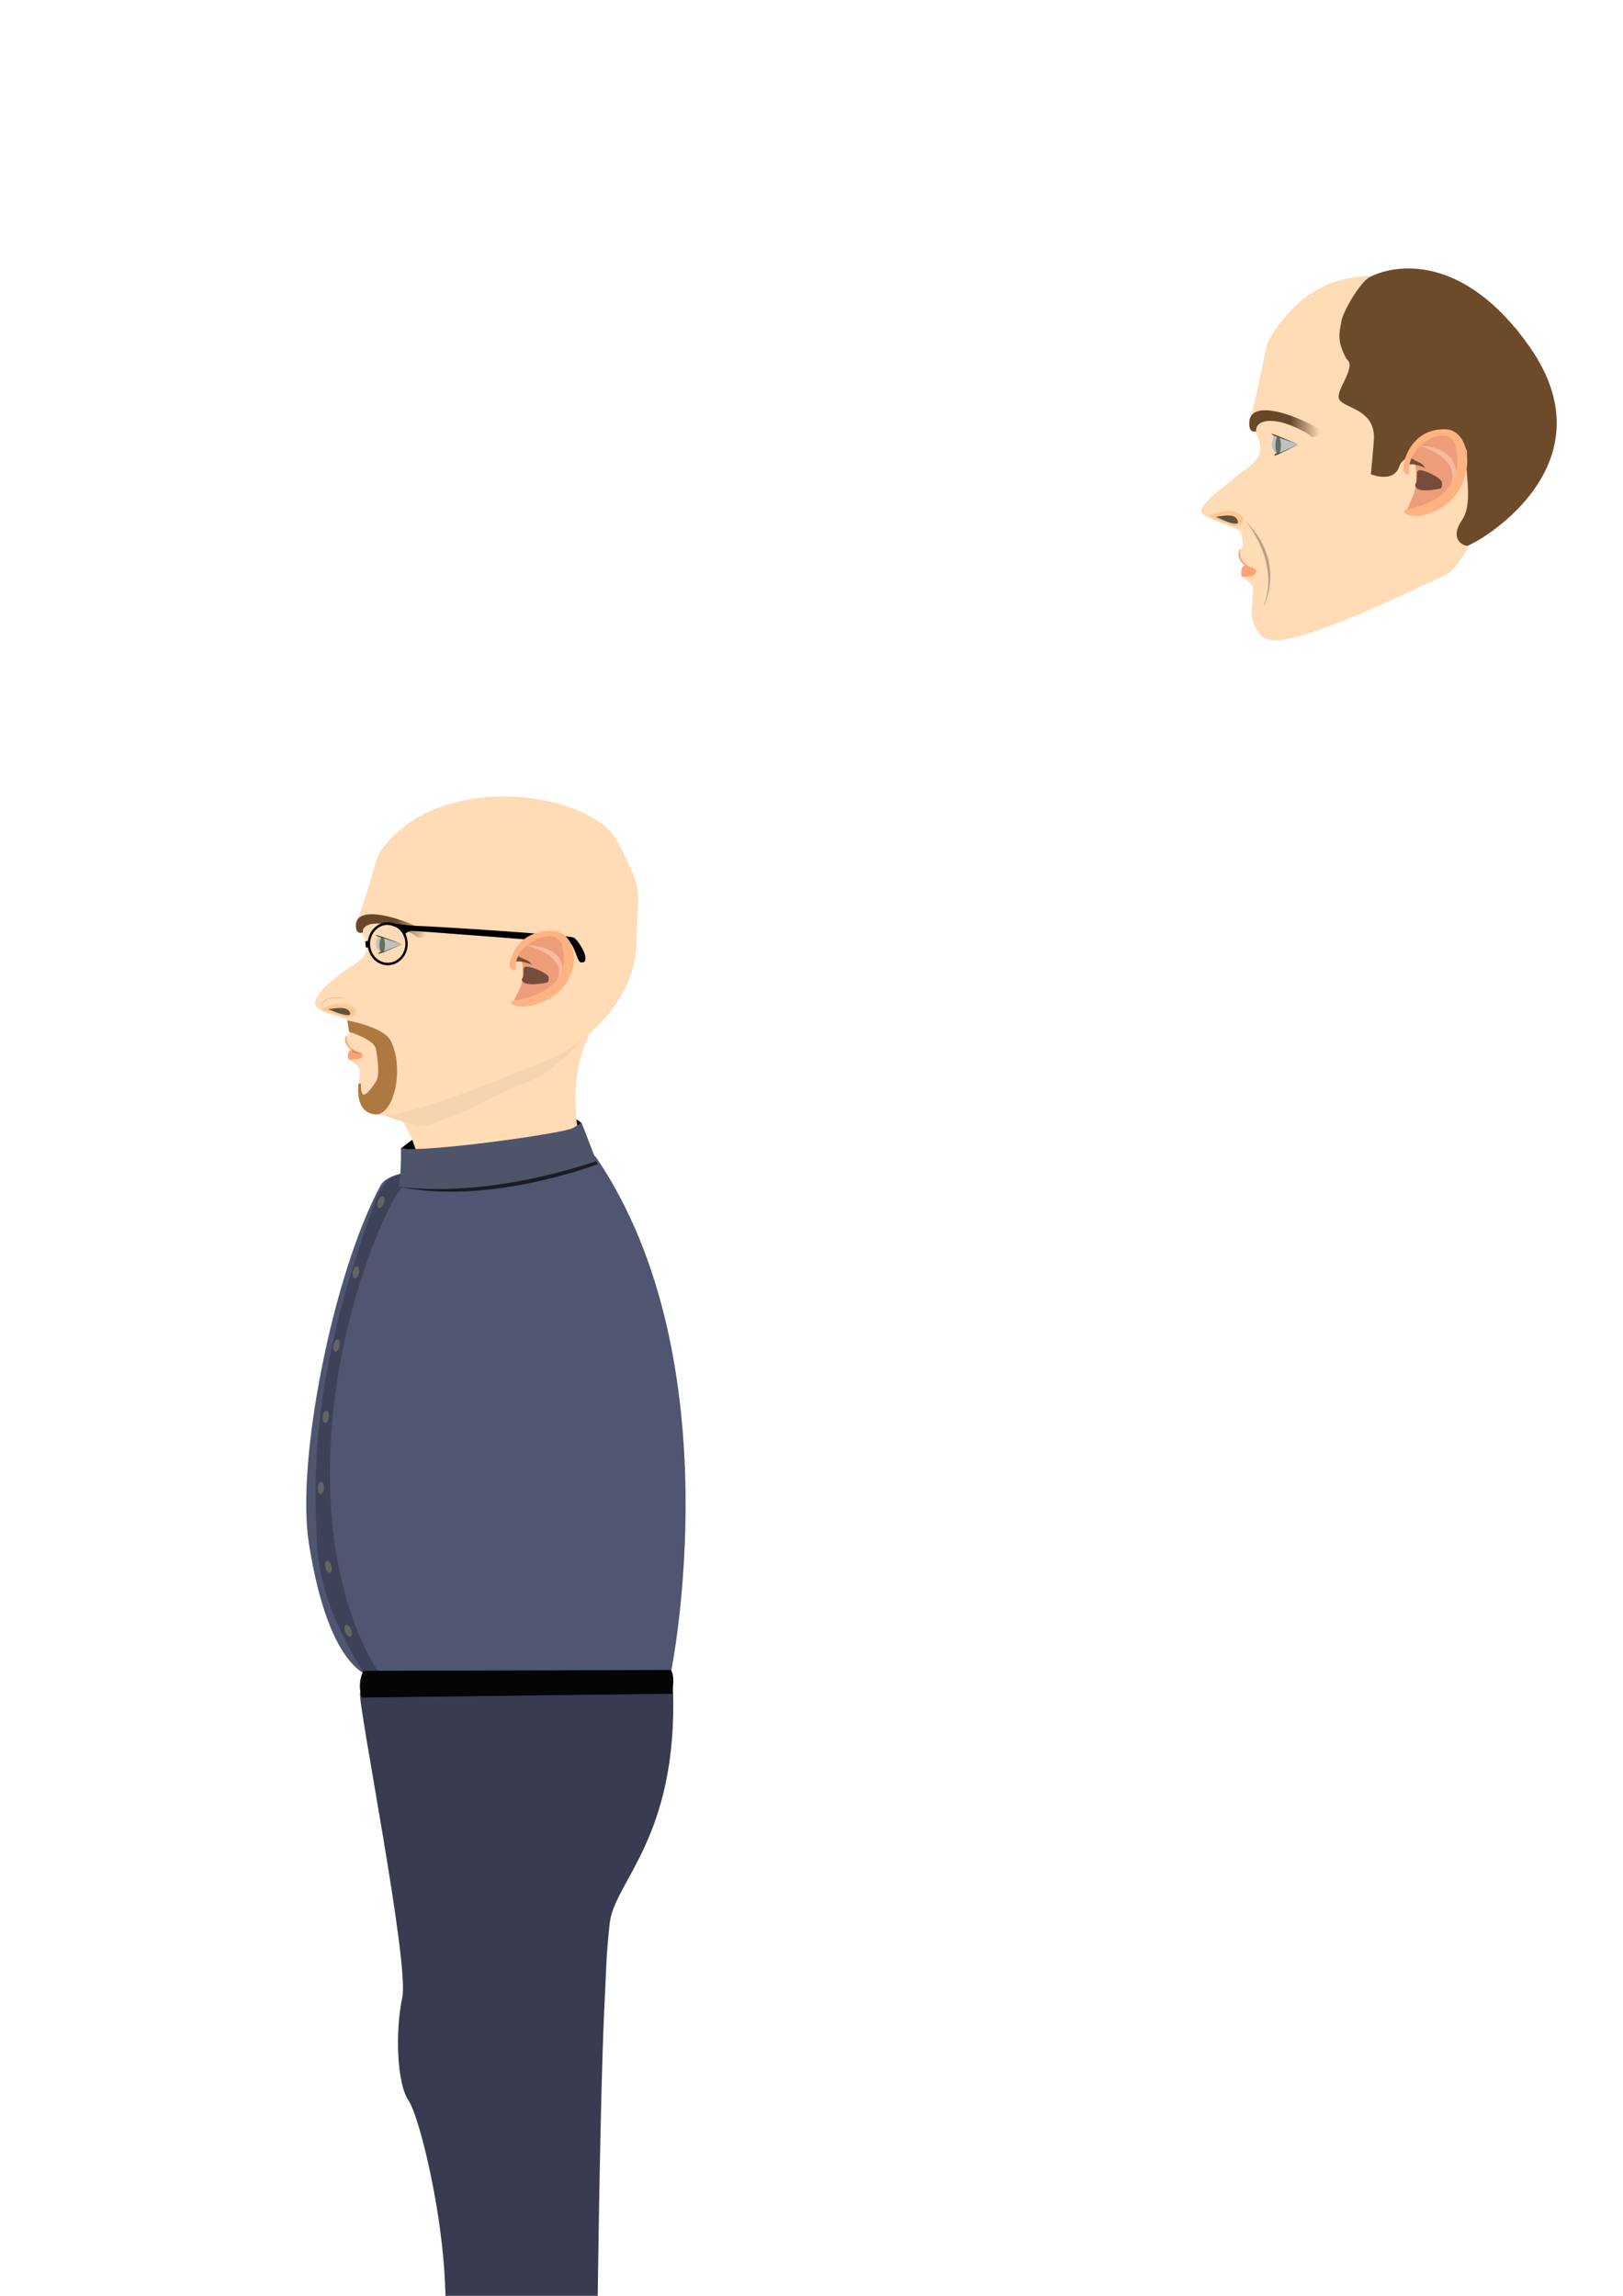 <?xml version="1.0" encoding="UTF-8" standalone="no"?>
<!-- Created with Inkscape (http://www.inkscape.org/) -->

<svg
   width="210mm"
   height="297mm"
   viewBox="0 0 210 297"
   version="1.1"
   id="svg5"
   inkscape:version="1.2 (dc2aedaf03, 2022-05-15)"
   sodipodi:docname="MRREESE.svg"
   xmlns:inkscape="http://www.inkscape.org/namespaces/inkscape"
   xmlns:sodipodi="http://sodipodi.sourceforge.net/DTD/sodipodi-0.dtd"
   xmlns:xlink="http://www.w3.org/1999/xlink"
   xmlns="http://www.w3.org/2000/svg"
   xmlns:svg="http://www.w3.org/2000/svg">
  <sodipodi:namedview
     id="namedview7"
     pagecolor="#ffffff"
     bordercolor="#666666"
     borderopacity="1.0"
     inkscape:showpageshadow="2"
     inkscape:pageopacity="0.0"
     inkscape:pagecheckerboard="0"
     inkscape:deskcolor="#d1d1d1"
     inkscape:document-units="mm"
     showgrid="false"
     inkscape:zoom="0.5946522"
     inkscape:cx="170.68801"
     inkscape:cy="969.47426"
     inkscape:window-width="1920"
     inkscape:window-height="1051"
     inkscape:window-x="-9"
     inkscape:window-y="-9"
     inkscape:window-maximized="1"
     inkscape:current-layer="layer1" />
  <defs
     id="defs2">
    <inkscape:path-effect
       effect="powerclip"
       id="path-effect24912"
       is_visible="true"
       lpeversion="1"
       inverse="true"
       flatten="false"
       hide_clip="false"
       message="Use fill-rule evenodd on &lt;b&gt;fill and stroke&lt;/b&gt; dialog if no flatten result after convert clip to paths." />
    <linearGradient
       inkscape:collect="always"
       id="linearGradient10707">
      <stop
         style="stop-color:#694728;stop-opacity:1;"
         offset="0.577"
         id="stop10703" />
      <stop
         style="stop-color:#694728;stop-opacity:0;"
         offset="1"
         id="stop10705" />
    </linearGradient>
    <linearGradient
       inkscape:collect="always"
       xlink:href="#linearGradient10707"
       id="linearGradient10709"
       x1="118.81"
       y1="172.087"
       x2="127.965"
       y2="172.087"
       gradientUnits="userSpaceOnUse"
       gradientTransform="matrix(1,0,0,0.878,42.833,-96.321)" />
    <linearGradient
       inkscape:collect="always"
       xlink:href="#linearGradient10707"
       id="linearGradient20075"
       gradientUnits="userSpaceOnUse"
       gradientTransform="matrix(1,0,0,0.767,-72.757,-12.214)"
       x1="118.81"
       y1="172.087"
       x2="127.965"
       y2="172.087" />
    <clipPath
       clipPathUnits="userSpaceOnUse"
       id="clipPath24908">
      <circle
         style="display:none;fill:#ffffff;fill-opacity:1;stroke-width:0.501;paint-order:markers fill stroke"
         id="circle24910"
         cx="41.963"
         cy="174.031"
         r="2.558"
         d="m 44.522,174.031 a 2.558,2.558 0 0 1 -2.558,2.558 2.558,2.558 0 0 1 -2.558,-2.558 2.558,2.558 0 0 1 2.558,-2.558 2.558,2.558 0 0 1 2.558,2.558 z" />
      <path
         id="lpe_path-effect24912"
         style="fill:#ffffff;fill-opacity:1;stroke-width:0.501;paint-order:markers fill stroke"
         class="powerclip"
         d="m 34.071,166.139 h 15.784 v 15.784 H 34.071 Z m 10.45,7.892 a 2.558,2.558 0 0 0 -2.558,-2.558 2.558,2.558 0 0 0 -2.558,2.558 2.558,2.558 0 0 0 2.558,2.558 2.558,2.558 0 0 0 2.558,-2.558 z" />
    </clipPath>
  </defs>
  <g
     inkscape:label="Layer 1"
     inkscape:groupmode="layer"
     id="layer1">
    <path
       style="fill:#393c50;fill-opacity:1;stroke-width:0.501;paint-order:markers fill stroke"
       d="m 46.588,218.948 c -0.334,1.393 6.406,34.997 5.462,39.461 -0.944,4.464 -0.69,11.147 0.811,13.329 1.502,2.182 5.406,17.872 4.705,29.221 -0.681,11.019 -1.986,18.198 -1.986,18.198 l 21.5,0.847 c 0,0 0.371,-46.55 1.195,-61.945 0.198,-3.693 0.112,-4.496 0.612,-9.231 0.575,-5.447 8.857,-11.063 8.195,-30.48 z"
       id="path32532"
       sodipodi:nodetypes="csssccsscc" />
    <path
       style="fill:#050507;fill-opacity:1;stroke-width:0.501;paint-order:markers fill stroke"
       d="m 51.88,148.575 c 0,0 13.165,-11.387 23.342,-3.316 0.07,0.055 0.001,0.017 0.001,0.017 l -8.328,5.938 z"
       id="path31036"
       sodipodi:nodetypes="csccc" />
    <path
       style="fill:#ffdbb6;fill-opacity:1;stroke-width:0.501;paint-order:markers fill stroke"
       d="m 50.968,143.466 c 0.197,0.118 3.461,4.5 2.989,7.433 -0.472,2.933 -0.472,2.933 -0.472,2.933 l 22.456,-2.933 c 0,0 -4.09,-10.515 1.298,-18.884 5.388,-8.37 -26.271,11.451 -26.271,11.451 z"
       id="path30965" />
    <path
       style="fill:#505571;fill-opacity:1;stroke-width:0.501;paint-order:markers fill stroke"
       d="m 52.109,151.792 c 0,0 -2.224,0.358 -2.871,1.561 -6.157,11.451 -10.946,35.62 -9.281,46.252 2.664,17.009 8.18,17.262 8.18,17.262 l 38.698,-0.634 c 0,0 8.179,-39.975 -9.616,-66.386 -2.463,-3.655 -25.111,1.944 -25.111,1.944 z"
       id="path31101"
       sodipodi:nodetypes="cssccsc" />
    <path
       style="fill:#f7d4b0;fill-opacity:1;stroke-width:0.501;paint-order:markers fill stroke"
       d="m 47.666,143.4 c 0,0 1.425,0.675 3.811,1.508 3.972,1.387 4.084,0.468 5.972,-0.122 2.281,-0.629 3.933,-1.795 8.495,-3.853 2.523,-1.47 4.215,0.098 13.418,-10.933 9.203,-11.032 -31.696,13.401 -31.696,13.401 z"
       id="path28187"
       sodipodi:nodetypes="csccsc" />
    <path
       style="fill:#ffdbb6;fill-opacity:1;stroke-width:0.501;paint-order:markers fill stroke"
       d="m 163.759,45.317 c -0.236,1.002 -1.573,8.082 -2.045,8.773 -0.472,0.691 1.494,2.21 1.337,4.006 -0.157,1.796 -1.809,2.418 -2.91,3.385 -1.101,0.967 -4.719,3.523 -4.719,4.628 0,1.105 5.034,1.934 5.191,2.901 0.157,0.967 0.45,1.761 -0.157,2.072 -0.472,0.242 0.315,2.012 1.18,2.228 1.436,0.358 0.665,-0.811 0.665,-0.811 0,0 -1.294,0.293 -1.53,1.053 -0.236,0.76 -0.079,0.967 -0.079,0.967 0,0 1.101,0.933 1.337,1.278 0.236,0.345 -0.079,2.884 -0.079,3.644 0,0.76 0.708,3.039 2.202,3.316 1.494,0.276 4.448,0.417 22.869,-8.367 4.004,-2.051 7.786,-17.095 8.009,-18.756 0.222,-1.661 3.671,-12.602 0.779,-13.383 -2.892,-0.782 -21.099,-15.044 -31.263,1.133 -0.256,0.432 -0.57,0.933 -0.787,1.934 z"
       id="path245"
       sodipodi:nodetypes="cssssssscscssscsscc" />
    <path
       style="fill:#ffa276;fill-opacity:1;stroke-width:0.501;paint-order:markers fill stroke"
       d="m 161.577,73.358 c -0.345,-0.576 -1.22,-0.111 -0.91,1.182 0.089,0.244 1.703,-0.004 0.91,-1.182 z"
       id="path3813"
       sodipodi:nodetypes="ccc" />
    <path
       style="fill:#ffc78f;fill-opacity:1;stroke-width:0.501;paint-order:markers fill stroke"
       d="m 156.493,66.829 c -0.019,-0.203 2.248,-1.184 3.66,-0.479 1.412,0.706 0.5,2.036 -0.778,1.63 -1.278,-0.406 -2.882,-1.152 -2.882,-1.152 z"
       id="path13596" />
    <path
       style="fill:#605244;fill-opacity:1;stroke-width:0.501;paint-order:markers fill stroke"
       d="m 157.319,66.854 c 0.613,-0.047 2.211,-0.491 2.717,0.281 0.506,0.772 -0.186,0.959 -2.717,-0.281 z"
       id="path3815" />
    <path
       style="fill:#c0c0c0;fill-opacity:1;stroke-width:0.501;paint-order:markers fill stroke"
       d="m 164.869,56.31 c 0,0 -0.579,1.203 -0.132,1.874 0.448,0.671 0.395,0.601 0.395,0.601 l 2.845,-1.272 z"
       id="path5914" />
    <ellipse
       style="fill:#47894d;fill-opacity:1;stroke-width:0.501;paint-order:markers fill stroke"
       id="path8362"
       cx="165.386"
       cy="57.597"
       rx="0.359"
       ry="1.17" />
    <ellipse
       style="fill:#696969;fill-opacity:1;stroke-width:0.501;paint-order:markers fill stroke"
       id="path8362-2"
       cx="165.374"
       cy="57.57"
       rx="0.263"
       ry="1.039" />
    <path
       style="fill:#ffa276;fill-opacity:1;stroke-width:0.501;paint-order:markers fill stroke"
       d="m 160.701,74.58 c 0,0 0.924,0.052 1.357,-0.086 0.433,-0.138 0.442,-0.466 0.442,-0.466 0,0 -0.157,-0.579 -0.718,-0.639 -0.56,-0.06 -1.081,1.192 -1.081,1.192 z"
       id="path9333" />
    <path
       style="fill:#ffa276;fill-opacity:1;stroke-width:0.501;paint-order:markers fill stroke"
       d="m 160.465,71.117 c 0,0 -0.433,1.787 1.868,2.452 0.206,0.052 0.157,0.449 0.157,0.449 0,0 -2.773,-1.045 -2.153,-2.849 0.059,-0.104 0.128,-0.052 0.128,-0.052 z"
       id="path9473" />
    <path
       style="fill:url(#linearGradient10709);fill-opacity:1;stroke-width:0.501;paint-order:markers fill stroke"
       d="m 162.546,55.75 c -0.197,-1.105 1.691,-2.245 5.899,-0.069 1.219,0.587 1.023,0.898 1.534,0.863 0.511,-0.035 0.944,-0.311 0.787,-0.863 -0.157,-0.553 -9.793,-5.319 -9.085,-0.414 0.236,0.863 0.865,0.484 0.865,0.484 z"
       id="path9475" />
    <path
       style="fill:#463d36;fill-opacity:1;stroke-width:0.501;paint-order:markers fill stroke"
       d="m 164.555,56.199 c 0.187,0.145 0.452,0.217 0.983,0.416 0.531,0.199 2.222,0.805 2.35,0.851 0.128,0.045 -2.881,-1.258 -3.195,-1.303 -0.315,-0.045 -0.138,0.036 -0.138,0.036 z"
       id="path10711" />
    <path
       style="fill:#463d36;fill-opacity:1;stroke-width:0.501;paint-order:markers fill stroke"
       d="m 164.898,58.87 c 0,-0.219 0.465,-0.192 0.983,-0.416 0.531,-0.23 1.972,-0.921 2.1,-0.967 0.128,-0.045 -2.63,1.374 -2.945,1.419 -0.315,0.045 -0.138,-0.036 -0.138,-0.036 z"
       id="path10711-4"
       sodipodi:nodetypes="sscccs" />
    <path
       style="fill:#a96f53;fill-opacity:1;stroke-width:0.501;paint-order:markers fill stroke"
       d="m 181.928,60.514 c 0.236,-0.414 1.73,-5.871 6.45,-3.937 1.966,1.036 -0.157,6.493 -0.157,6.493 0,0 -0.079,0.967 -0.787,1.174 -0.708,0.207 1.258,-3.799 -0.787,-5.941 -2.045,-2.141 -4.719,2.21 -4.719,2.21 z"
       id="path15364" />
    <path
       style="fill:#6d4a2a;fill-opacity:1;stroke-width:0.501;paint-order:markers fill stroke"
       d="m 174.23,46.437 c 1.494,1.174 -1.898,4.407 -0.797,5.443 1.101,1.036 4.641,1.312 4.326,5.181 -0.315,3.868 -0.393,4.283 -0.393,4.283 0,0 2.989,1.243 3.697,-1.036 0.708,-2.28 9.124,-3.799 8.731,-1.727 -0.393,2.072 0.944,6.424 -0.629,8.704 -1.573,2.28 -0.079,3.247 0.629,3.316 0.708,0.069 19.173,-10.038 8.101,-25.765 -8.568,-12.172 -17.493,-10.686 -20.743,-8.948 -1.115,0.597 -3.517,4.541 -3.613,5.837 -0.285,1.471 -0.516,2.536 0.692,4.714 z"
       id="path18165"
       sodipodi:nodetypes="csscsssssscc" />
    <path
       style="fill:#ed9d79;fill-opacity:1;stroke-width:0.501;paint-order:markers fill stroke"
       d="m 182.439,59.685 c 1.062,-0.76 0.905,3.247 0.472,4.248 -0.433,1.002 -0.944,2.245 -0.944,2.245 0,0 4.68,-0.829 5.624,-2.176 0.944,-1.347 1.77,-5.112 1.77,-5.112 l -1.219,-2.659 -2.832,-0.069 -2.517,1.796 z"
       id="path16313" />
    <path
       style="fill:#754d39;fill-opacity:1;stroke-width:0.501;paint-order:markers fill stroke"
       d="m 182.302,58.925 c 0.236,0.414 1.18,0.829 1.494,0.984 0.315,0.155 0.61,0.622 0.61,0.622 0,0 -1.258,-0.518 -1.75,-0.466 -0.492,0.052 -0.452,0 -0.452,0 0,0 0.433,-0.777 0.098,-1.14 z"
       id="path17026" />
    <path
       style="fill:#ffb99b;fill-opacity:1;stroke-width:0.501;paint-order:markers fill stroke"
       d="m 183.383,57.648 c 0.708,0 6.135,1.9 4.09,5.457 -1.494,2.349 0.669,0.173 0.669,0.173 0,0 2.045,-5.526 -4.759,-5.63 z"
       id="path17099" />
    <path
       style="fill:#ffb382;fill-opacity:1;stroke-width:0.501;paint-order:markers fill stroke"
       d="m 181.535,60.929 c 0,-2.003 1.573,-5.595 5.584,-5.388 4.011,0.207 4.169,9.809 -3.382,11.19 -1.73,0.207 -2.281,-0.553 -1.966,-0.76 0.315,-0.207 8.337,-0.898 6.528,-8.427 -0.865,-2.901 -6.056,-0.138 -5.978,3.247 0.157,1.243 -0.787,0.138 -0.787,0.138 z"
       id="path14354" />
    <path
       style="fill:#754d39;fill-opacity:1;stroke-width:0.501;paint-order:markers fill stroke"
       d="m 183.108,62.656 c 0.472,-0.518 -0.039,-1.554 0.433,-1.796 0.472,-0.242 2.95,0.933 3.028,1.52 0.079,0.587 -0.118,0.794 -0.118,0.794 0,0 -3.382,0.863 -3.343,-0.518 z"
       id="path15429" />
    <path
       style="fill:#ba9f83;fill-opacity:1;stroke-width:0.501;paint-order:markers fill stroke"
       d="m 160.881,67.112 c 0.556,0.391 4.783,5.861 2.614,11.283 -0.445,0.928 3.559,-5.422 -2.614,-11.283 z"
       id="path19523" />
    <path
       style="fill:#ffdbb6;fill-opacity:1;stroke-width:0.501;paint-order:markers fill stroke"
       d="m 48.614,111.593 c -0.236,0.875 -2.018,6.964 -2.49,7.568 -0.472,0.603 1.494,1.931 1.337,3.499 -0.157,1.569 -1.809,2.112 -2.91,2.956 -1.101,0.845 -3.858,2.817 -3.774,4.185 0.095,1.534 4.088,1.547 4.246,2.392 0.157,0.845 0.45,1.538 -0.157,1.81 -0.472,0.211 0.315,1.757 1.18,1.946 1.436,0.313 0.665,-0.708 0.665,-0.708 0,0 -1.294,0.256 -1.53,0.919 -0.236,0.664 -0.079,0.845 -0.079,0.845 0,0 1.101,0.815 1.337,1.116 0.236,0.302 -0.079,2.519 -0.079,3.183 0,0.664 0.708,2.655 2.202,2.896 1.494,0.241 4.448,0.364 22.869,-7.308 4.004,-1.792 10.804,-7.292 10.919,-14.907 0.107,-7.107 1.159,-6.225 -2.473,-13.137 -3.424,-6.517 -23.094,-9.279 -30.477,1.057 -0.256,0.377 -0.57,0.815 -0.787,1.689 z"
       id="path245-0"
       sodipodi:nodetypes="cssssssscscssscssccc" />
    <path
       style="fill:#ffa276;fill-opacity:1;stroke-width:0.501;paint-order:markers fill stroke"
       d="m 45.986,135.99 c -0.345,-0.503 -1.22,-0.097 -0.91,1.032 0.089,0.213 1.703,-0.003 0.91,-1.032 z"
       id="path3813-5"
       sodipodi:nodetypes="ccc" />
    <path
       style="fill:#ffc78f;fill-opacity:1;stroke-width:0.501;paint-order:markers fill stroke"
       d="m 41.626,130.524 c -0.019,-0.177 2.248,-1.034 3.66,-0.418 1.412,0.616 0.5,1.778 -0.778,1.424 -1.278,-0.354 -2.882,-1.006 -2.882,-1.006 z"
       id="path13596-7" />
    <path
       style="fill:#605244;fill-opacity:1;stroke-width:0.501;paint-order:markers fill stroke"
       d="m 42.452,130.546 c 0.613,-0.041 2.211,-0.429 2.717,0.245 0.506,0.674 -0.186,0.838 -2.717,-0.245 z"
       id="path3815-0" />
    <path
       style="fill:#c0c0c0;fill-opacity:1;stroke-width:0.501;paint-order:markers fill stroke"
       d="m 48.945,121.1 c 0,0 -0.579,1.051 -0.132,1.637 0.448,0.586 0.395,0.525 0.395,0.525 l 2.845,-1.111 z"
       id="path5914-0" />
    <ellipse
       style="fill:#47894d;fill-opacity:1;stroke-width:0.501;paint-order:markers fill stroke"
       id="path8362-5"
       cx="49.462"
       cy="122.224"
       rx="0.359"
       ry="1.022" />
    <ellipse
       style="fill:#696969;fill-opacity:1;stroke-width:0.501;paint-order:markers fill stroke"
       id="path8362-2-8"
       cx="49.45"
       cy="122.2"
       rx="0.263"
       ry="0.907" />
    <path
       style="fill:#ffa276;fill-opacity:1;stroke-width:0.501;paint-order:markers fill stroke"
       d="m 45.111,137.057 c 0,0 0.924,0.045 1.357,-0.075 0.433,-0.121 0.442,-0.407 0.442,-0.407 0,0 -0.157,-0.505 -0.718,-0.558 -0.56,-0.053 -1.081,1.041 -1.081,1.041 z"
       id="path9333-5" />
    <path
       style="fill:#ffa276;fill-opacity:1;stroke-width:0.501;paint-order:markers fill stroke"
       d="m 44.875,134.033 c 0,0 -0.433,1.561 1.868,2.142 0.206,0.045 0.157,0.392 0.157,0.392 0,0 -2.773,-0.913 -2.153,-2.489 0.059,-0.091 0.128,-0.045 0.128,-0.045 z"
       id="path9473-3" />
    <path
       style="fill:url(#linearGradient20075);fill-opacity:1;stroke-width:0.501;paint-order:markers fill stroke"
       d="m 46.955,120.611 c -0.197,-0.965 1.691,-1.961 5.899,-0.06 1.219,0.513 1.023,0.784 1.534,0.754 0.511,-0.03 0.944,-0.272 0.787,-0.754 -0.157,-0.483 -9.793,-4.646 -9.085,-0.362 0.236,0.754 0.865,0.422 0.865,0.422 z"
       id="path9475-6" />
    <path
       style="fill:#463d36;fill-opacity:1;stroke-width:0.501;paint-order:markers fill stroke"
       d="m 48.631,121.003 c 0.187,0.126 0.452,0.19 0.983,0.364 0.531,0.174 2.222,0.703 2.35,0.743 0.128,0.04 -2.881,-1.099 -3.195,-1.138 -0.315,-0.04 -0.138,0.032 -0.138,0.032 z"
       id="path10711-1" />
    <path
       style="fill:#463d36;fill-opacity:1;stroke-width:0.501;paint-order:markers fill stroke"
       d="m 48.974,123.336 c 0,-0.191 0.465,-0.168 0.983,-0.364 0.531,-0.201 1.972,-0.805 2.1,-0.844 0.128,-0.04 -2.63,1.2 -2.945,1.24 -0.315,0.04 -0.138,-0.032 -0.138,-0.032 z"
       id="path10711-4-8"
       sodipodi:nodetypes="sscccs" />
    <path
       style="fill:#a96f53;fill-opacity:1;stroke-width:0.501;paint-order:markers fill stroke"
       d="m 66.338,124.772 c 0.236,-0.362 1.73,-5.128 6.45,-3.439 1.966,0.905 -0.157,5.671 -0.157,5.671 0,0 -0.079,0.845 -0.787,1.026 -0.708,0.181 1.258,-3.318 -0.787,-5.189 -2.045,-1.87 -4.719,1.931 -4.719,1.931 z"
       id="path15364-6" />
    <path
       style="fill:#000000;fill-opacity:1;stroke-width:0.501;paint-order:markers fill stroke"
       d="m 50.154,119.407 c 0.476,0 3.004,0.382 4.029,0.382 1.024,0 19.491,1.139 20.076,1.518 0.585,0.378 1.42,1.821 1.475,2.509 0.056,0.688 -0.195,0.688 -0.556,0.688 -0.362,0 -0.67,-1.265 -0.919,-1.751 -0.249,-0.486 -0.221,-0.74 -0.972,-0.811 -0.751,-0.071 -19.437,-1.523 -19.994,-1.523 -0.557,0 -0.991,0.539 -0.991,0.539 0,0 -0.573,-1.219 -2.148,-1.552 z"
       id="path24916" />
    <path
       style="fill:#ed9d79;fill-opacity:1;stroke-width:0.501;paint-order:markers fill stroke"
       d="m 66.849,124.048 c 1.062,-0.664 0.905,2.836 0.472,3.711 -0.433,0.875 -0.944,1.961 -0.944,1.961 0,0 4.68,-0.724 5.624,-1.901 0.944,-1.177 1.77,-4.465 1.77,-4.465 l -1.219,-2.323 -2.832,-0.06 -2.517,1.569 z"
       id="path16313-0" />
    <path
       style="fill:#754d39;fill-opacity:1;stroke-width:0.501;paint-order:markers fill stroke"
       d="m 66.711,123.384 c 0.236,0.362 1.18,0.724 1.494,0.86 0.315,0.136 0.61,0.543 0.61,0.543 0,0 -1.258,-0.453 -1.75,-0.407 -0.492,0.045 -0.452,0 -0.452,0 0,0 0.433,-0.679 0.098,-0.996 z"
       id="path17026-5" />
    <path
       style="fill:#ffb99b;fill-opacity:1;stroke-width:0.501;paint-order:markers fill stroke"
       d="m 67.793,122.268 c 0.708,0 6.135,1.659 4.09,4.766 -1.494,2.051 0.669,0.151 0.669,0.151 0,0 2.045,-4.827 -4.759,-4.917 z"
       id="path17099-4" />
    <path
       style="fill:#ffb382;fill-opacity:1;stroke-width:0.501;paint-order:markers fill stroke"
       d="m 65.945,125.134 c 0,-1.75 1.573,-4.887 5.584,-4.706 4.011,0.181 4.169,8.567 -3.382,9.774 -1.73,0.181 -2.281,-0.483 -1.966,-0.664 0.315,-0.181 8.337,-0.784 6.528,-7.361 -0.865,-2.534 -6.056,-0.121 -5.978,2.836 0.157,1.086 -0.787,0.121 -0.787,0.121 z"
       id="path14354-4" />
    <path
       style="fill:#754d39;fill-opacity:1;stroke-width:0.501;paint-order:markers fill stroke"
       d="m 67.518,126.642 c 0.472,-0.453 -0.039,-1.358 0.433,-1.569 0.472,-0.211 2.95,0.815 3.028,1.327 0.079,0.513 -0.118,0.694 -0.118,0.694 0,0 -3.382,0.754 -3.343,-0.453 z"
       id="path15429-0" />
    <path
       style="fill:#ae7841;fill-opacity:1;stroke-width:0.501;paint-order:markers fill stroke"
       d="m 45.174,133.49 c 0,0 3.225,0.939 3.461,2.213 0.236,1.274 0.551,3.454 0,4.259 -0.551,0.805 -1.219,1.71 -1.612,1.643 -0.393,-0.067 -0.315,-1.442 -0.315,-1.442 l -0.315,0.034 c 0,0 -0.59,3.622 2.045,3.957 2.635,0.335 3.933,-6.271 2.045,-9.625 -1.062,-1.744 -5.545,-2.515 -5.545,-2.515 z"
       id="path20160" />
    <path
       style="fill:#000000;fill-opacity:1;stroke-width:0.501;paint-order:markers fill stroke"
       d="m 47.258,121.786 0.079,0.805 0.551,-0.034 -0.079,-0.872 z"
       id="path24509" />
    <path
       style="fill:#000000;fill-opacity:1;stroke-width:0.541;paint-order:markers fill stroke"
       id="path24832"
       clip-path="url(#clipPath24908)"
       inkscape:path-effect="#path-effect24912"
       sodipodi:type="arc"
       sodipodi:cx="41.963207"
       sodipodi:cy="174.03127"
       sodipodi:rx="2.8920968"
       sodipodi:ry="2.8920968"
       d="m 44.855,174.031 a 2.892,2.892 0 0 1 -2.892,2.892 2.892,2.892 0 0 1 -2.892,-2.892 2.892,2.892 0 0 1 2.892,-2.892 2.892,2.892 0 0 1 2.892,2.892 z"
       transform="matrix(0.893,0,0,0.959,12.694,-44.8)" />
    <path
       style="fill:#e5c5a4;fill-opacity:1;stroke-width:0.501;paint-order:markers fill stroke"
       d="m 41.475,130.634 c -0.014,-0.51 0.459,-1.47 1.682,-1.494 1.224,-0.024 1.655,0.095 1.655,0.095 0,0 -3.268,-1.115 -3.337,1.399 z"
       id="path25044" />
    <path
       style="fill:#9d6449;fill-opacity:1;stroke-width:0.501;paint-order:markers fill stroke"
       d="m 45.414,135.778 c 0,0 0.521,0.379 0.905,0.488 0.383,0.109 0.383,0.109 0.383,0.109 0,0 -0.86,-0.012 -1.288,-0.597 z"
       id="path25802" />
    <path
       style="fill:#3e4258;fill-opacity:1;stroke-width:0.501;paint-order:markers fill stroke"
       d="m 51.991,153.691 c -1.18,0.708 -8.721,15.941 -9.277,34.74 -0.556,18.799 6.326,27.948 6.326,27.948 l -0.264,0.584 -1.594,-0.41 c 0,0 -5.711,-8.283 -6.133,-16.331 -0.504,-9.622 -0.838,-22.581 7.727,-45.384 1.057,-1.947 1.335,-2.058 1.335,-2.058 0,0 0.834,-1.001 2.725,-1.057 1.891,-0.056 -0.846,1.967 -0.846,1.967 z"
       id="path33953"
       sodipodi:nodetypes="cscccsccsc" />
    <path
       style="fill:#4e5469;fill-opacity:1;stroke-width:0.501;paint-order:markers fill stroke"
       d="m 51.876,148.579 c 3.129,0.551 21.248,-1.966 22.316,-2.674 1.069,-0.708 1.069,-0.629 1.069,-0.629 l 1.978,5.113 c 0,0 -14.961,4.681 -25.653,3.129 0.373,-1.573 0.29,-4.938 0.29,-4.938 z"
       id="path28510"
       sodipodi:nodetypes="cscccc" />
    <path
       style="fill:#1b1c24;fill-opacity:1;stroke-width:0.501;paint-order:markers fill stroke"
       d="m 51.568,153.495 c 0,0 10.167,1.844 25.573,-3.272 0.278,0.556 0.167,0.389 0.167,0.389 0,0 -14.176,5.418 -25.74,2.883 z"
       id="path31235"
       sodipodi:nodetypes="cccc" />
    <path
       style="fill:#050507;fill-opacity:1;stroke-width:0.501;paint-order:markers fill stroke"
       d="m 47.016,216.148 39.78,-0.111 c 0,0 0.435,0.463 0.299,1.958 -0.136,1.494 -0.136,1.121 -0.136,1.121 l -40.159,0.492 c 0,0 -0.652,-1.726 0.216,-3.459 z"
       id="path31741" />
    <ellipse
       style="fill:#646464;fill-opacity:1;stroke-width:0.501;paint-order:markers fill stroke"
       id="path34394"
       cx="98.751"
       cy="129.843"
       rx="0.403"
       ry="0.806"
       transform="rotate(19.671)" />
    <ellipse
       style="fill:#646464;fill-opacity:1;stroke-width:0.501;paint-order:markers fill stroke"
       id="path34394-3"
       cx="80.654"
       cy="150.699"
       rx="0.403"
       ry="0.806"
       transform="rotate(12.527)" />
    <ellipse
       style="fill:#646464;fill-opacity:1;stroke-width:0.501;paint-order:markers fill stroke"
       id="path34394-8"
       cx="80.268"
       cy="160.475"
       rx="0.403"
       ry="0.806"
       transform="rotate(12.527)" />
    <ellipse
       style="fill:#646464;fill-opacity:1;stroke-width:0.501;paint-order:markers fill stroke"
       id="path34394-5"
       cx="59.596"
       cy="178.381"
       rx="0.403"
       ry="0.806"
       transform="rotate(5.521)" />
    <ellipse
       style="fill:#646464;fill-opacity:1;stroke-width:0.501;paint-order:markers fill stroke"
       id="path34394-56"
       cx="46.85"
       cy="191.262"
       rx="0.403"
       ry="0.806"
       transform="rotate(1.594)" />
    <ellipse
       style="fill:#646464;fill-opacity:1;stroke-width:0.501;paint-order:markers fill stroke"
       id="path34394-9"
       cx="-4.841"
       cy="207.028"
       rx="0.403"
       ry="0.806"
       transform="rotate(-13.18)" />
    <ellipse
       style="fill:#646464;fill-opacity:1;stroke-width:0.501;paint-order:markers fill stroke"
       id="path34394-86"
       cx="-38.88"
       cy="212.18"
       rx="0.403"
       ry="0.806"
       transform="rotate(-22.438)"
       inkscape:transform-center-x="-0.11123449" />
  </g>
</svg>
